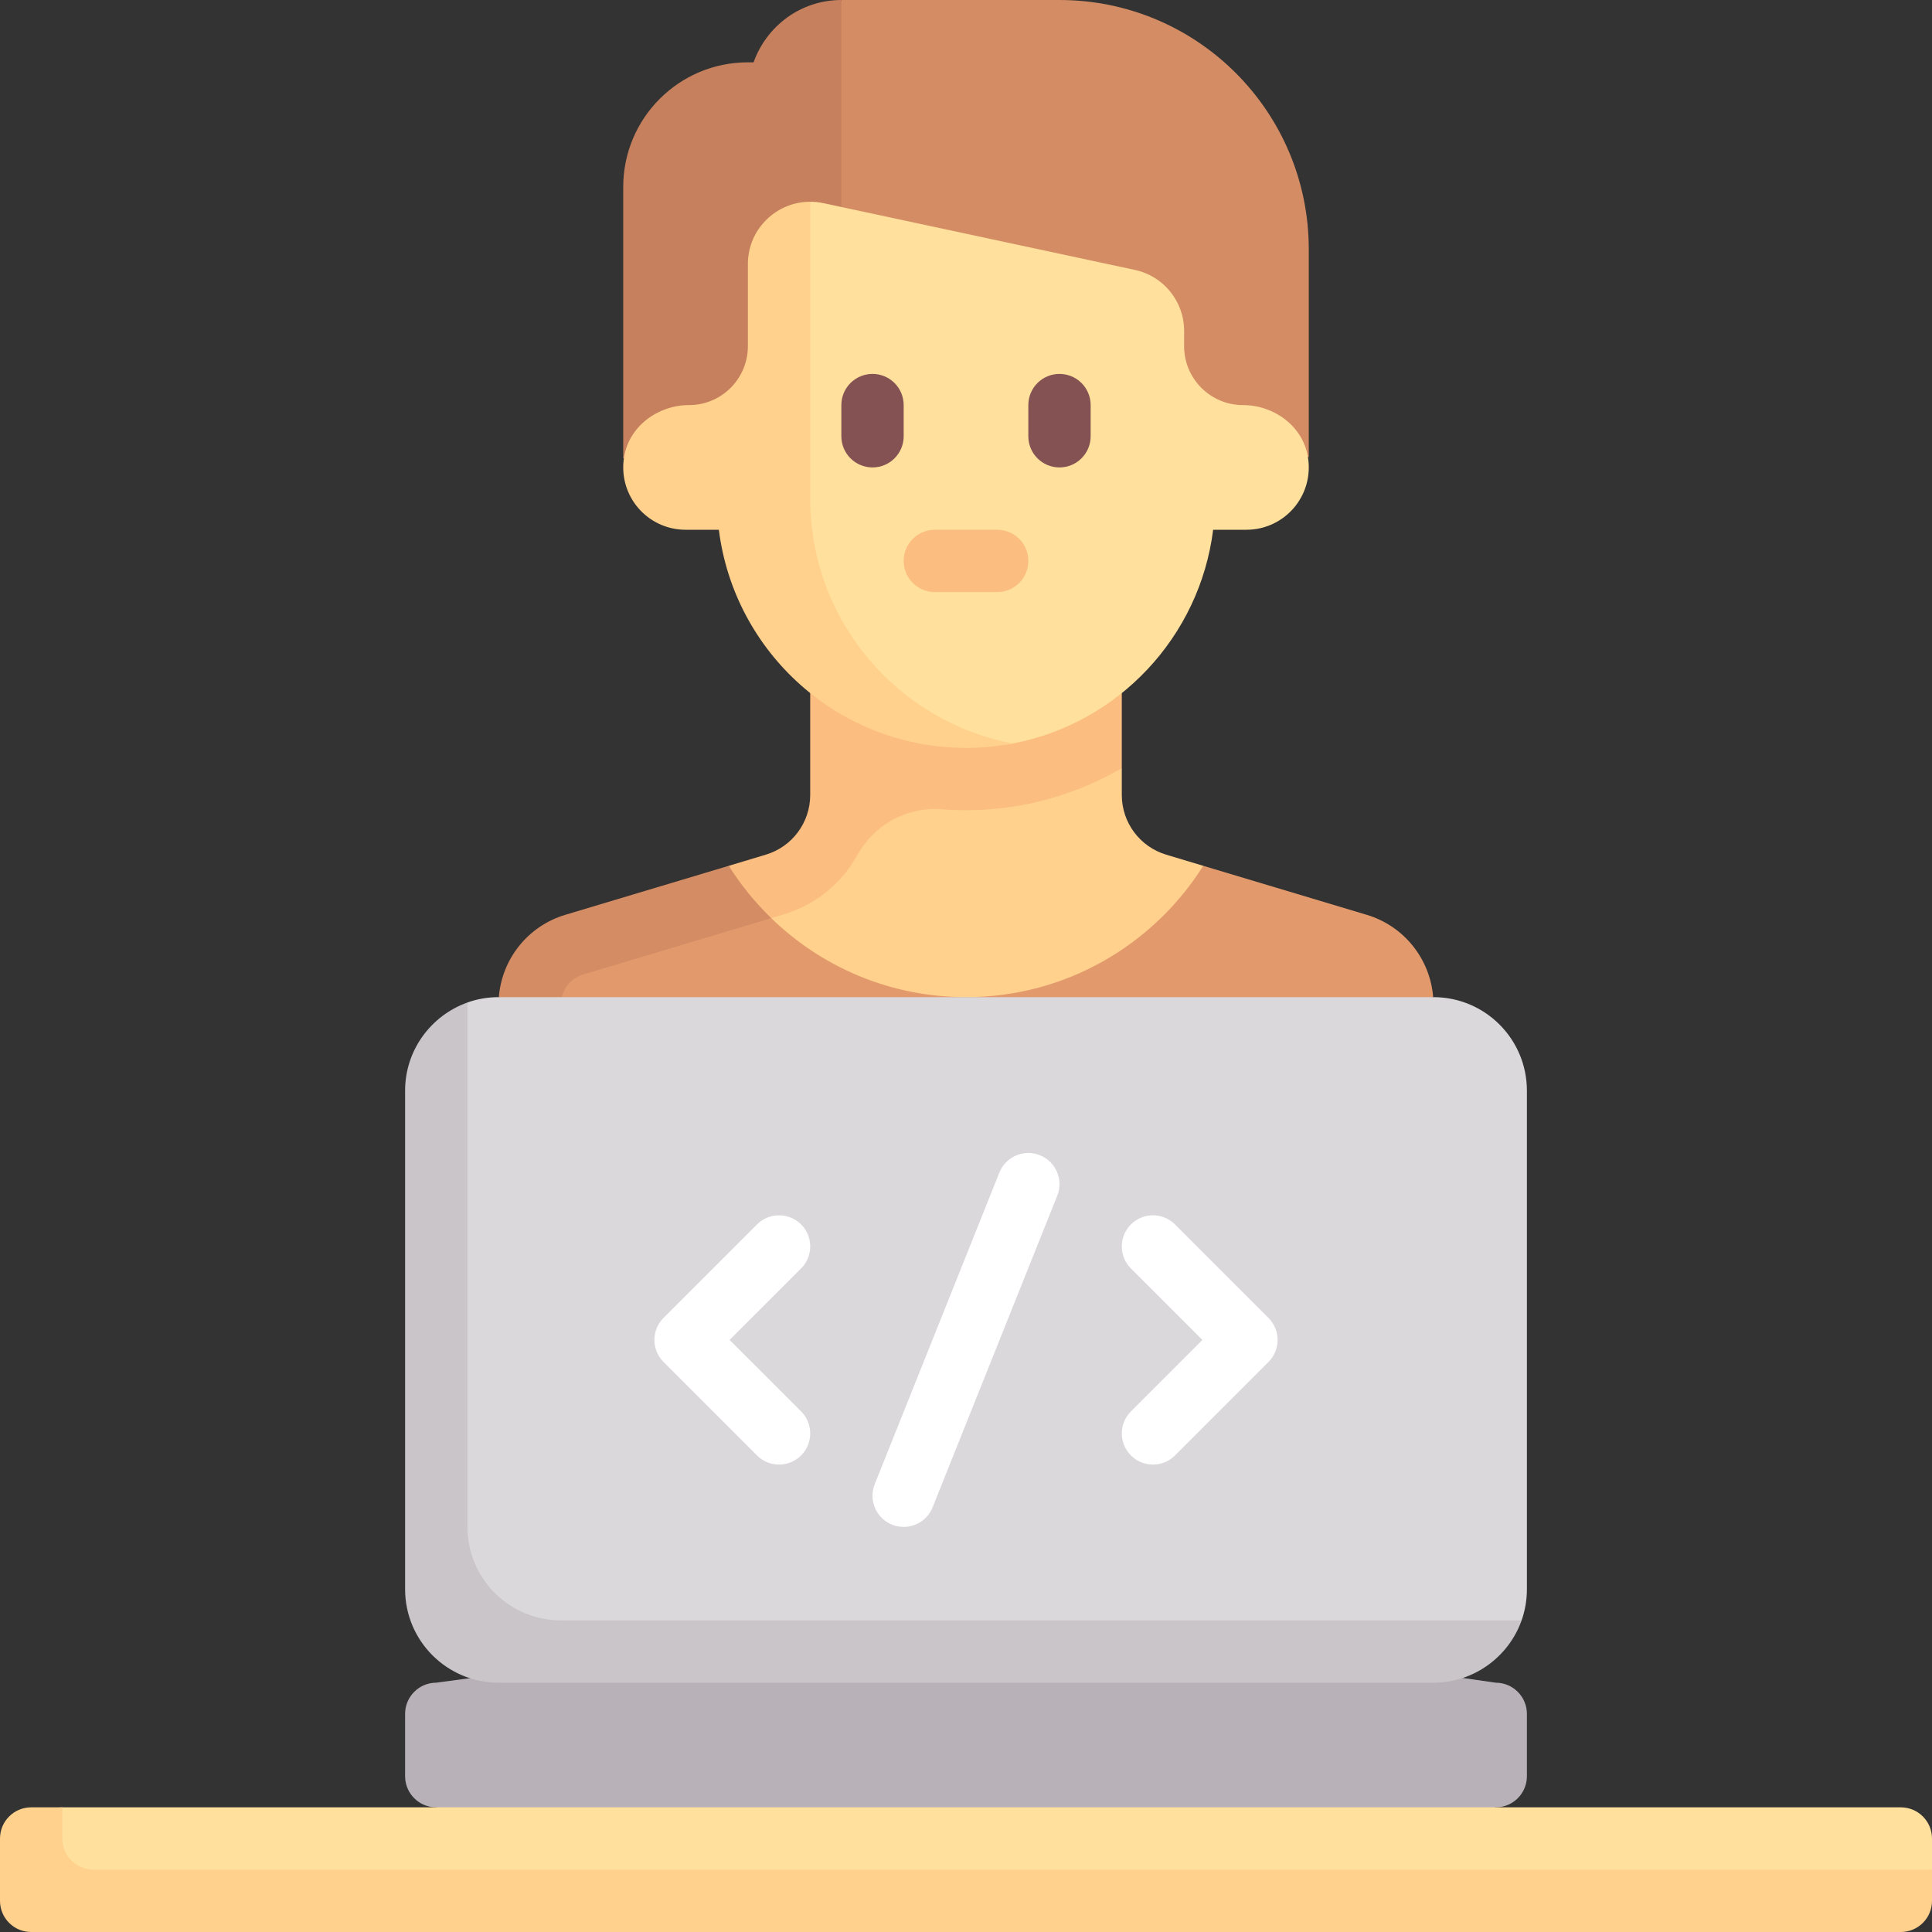 <svg width="50" height="50" viewBox="0 0 50 50" fill="none" xmlns="http://www.w3.org/2000/svg">
<rect x="0" y="0" width="50" height="50" fill="#333333" stroke="none"/>
<path d="M31.14 22.407L30.181 22.119C29.499 21.914 29.032 21.287 29.032 20.574V19.88L22.081 20.114L19.09 24.377L25 29.839L32.23 25.681L31.14 22.407Z" fill="#FFD18D"/>
<path d="M20.968 16.936V20.574C20.968 21.287 20.501 21.915 19.818 22.119L18.86 22.407L19.146 24.005L20.281 23.665C21.111 23.415 21.776 22.864 22.173 22.151C22.621 21.345 23.454 20.873 24.373 20.944C24.58 20.96 24.789 20.968 25 20.968C26.471 20.968 27.845 20.568 29.032 19.88V16.936L20.968 16.936Z" fill="#FBBD80"/>
<path d="M35.373 23.676L31.14 22.407C29.855 24.447 27.589 25.806 25 25.806C23.039 25.806 21.264 25.027 19.96 23.762L15.271 24.06C14.308 24.349 13.631 25.2 13.554 26.19L25 29.839L37.09 25.806C37.013 24.817 36.336 23.965 35.373 23.676Z" fill="#E29A6C"/>
<path d="M14.523 25.885C14.565 25.576 14.789 25.312 15.09 25.221L19.96 23.762C19.542 23.357 19.172 22.902 18.86 22.407L14.627 23.676C13.664 23.965 12.987 24.817 12.91 25.806L14.523 26.344H14.523V25.885Z" fill="#D48C64"/>
<path d="M38.71 46.774L25.549 49.098L11.29 46.774C10.845 46.774 10.484 46.413 10.484 45.968V44.355C10.484 43.91 10.845 43.548 11.29 43.548L25.485 41.653L38.71 43.548C39.155 43.548 39.516 43.91 39.516 44.355V45.968C39.516 46.413 39.155 46.774 38.71 46.774Z" fill="#B8B2B8"/>
<path d="M37.097 25.806H12.903C12.62 25.806 12.349 25.855 12.097 25.944L11.252 28.226V40.188C11.252 41.524 12.335 42.607 13.671 42.607H37.097L39.379 41.935C39.468 41.683 39.516 41.412 39.516 41.129V28.226C39.516 26.89 38.433 25.806 37.097 25.806Z" fill="#DBD8DB"/>
<path d="M23.387 39.516C23.287 39.516 23.186 39.498 23.088 39.459C22.674 39.293 22.473 38.824 22.638 38.41L25.864 30.346C26.029 29.931 26.501 29.731 26.912 29.896C27.326 30.062 27.527 30.531 27.362 30.944L24.136 39.009C24.01 39.325 23.707 39.516 23.387 39.516Z" fill="white"/>
<path d="M20.161 37.903C19.955 37.903 19.749 37.825 19.591 37.667L17.172 35.248C16.857 34.933 16.857 34.422 17.172 34.107L19.591 31.688C19.906 31.373 20.417 31.373 20.732 31.688C21.047 32.003 21.047 32.513 20.732 32.828L18.882 34.677L20.732 36.526C21.047 36.842 21.047 37.352 20.732 37.667C20.574 37.825 20.368 37.903 20.161 37.903Z" fill="white"/>
<path d="M29.839 37.903C29.632 37.903 29.426 37.825 29.268 37.667C28.953 37.352 28.953 36.842 29.268 36.527L31.118 34.678L29.268 32.828C28.953 32.514 28.953 32.003 29.268 31.688C29.584 31.373 30.094 31.373 30.409 31.688L32.828 34.108C33.143 34.423 33.143 34.933 32.828 35.248L30.409 37.667C30.251 37.825 30.045 37.903 29.839 37.903Z" fill="white"/>
<path d="M27.419 0H21.774L19.525 4.839V11.862L33.871 11.826V6.452C33.871 2.888 30.983 0 27.419 0Z" fill="#D48C64"/>
<path d="M21.774 0C20.722 0 19.836 0.675 19.503 1.613H19.355C17.573 1.613 16.129 3.057 16.129 4.839V11.862L21.774 11.85V0Z" fill="#C6805D"/>
<path d="M49.194 49.194H0.806V47.581C0.806 47.135 1.167 46.774 1.613 46.774H49.194C49.639 46.774 50 47.135 50 47.581V48.387C50 48.833 49.639 49.194 49.194 49.194Z" fill="#FFE09C"/>
<path d="M2.419 48.387C1.974 48.387 1.613 48.026 1.613 47.581V46.774H0.806C0.361 46.774 0 47.135 0 47.581V49.194C0 49.639 0.361 50 0.806 50H49.194C49.639 50 50 49.639 50 49.194V48.387H2.419Z" fill="#FFD18D"/>
<path d="M14.516 41.935C13.18 41.935 12.097 40.852 12.097 39.516V25.945C11.159 26.279 10.484 27.174 10.484 28.226V41.129C10.484 42.465 11.567 43.548 12.903 43.548H37.097C38.149 43.548 39.046 42.873 39.379 41.936H14.516V41.935Z" fill="#C9C5C9"/>
<path d="M33.849 11.826C33.72 11.033 32.975 10.484 32.172 10.484H32.169C31.328 10.484 30.645 9.802 30.645 8.96V8.562C30.645 7.801 30.114 7.144 29.37 6.985L21.306 5.257C21.192 5.232 21.079 5.221 20.968 5.221L19.281 12.732C19.679 15.914 21.71 19.276 25 19.276C25.415 19.276 25.821 19.316 26.214 19.241C28.936 18.722 31.048 16.49 31.396 13.71H32.258C33.238 13.71 34.013 12.836 33.849 11.826Z" fill="#FFE09C"/>
<path d="M20.968 12.903V5.221C20.099 5.22 19.355 5.924 19.355 6.834V8.96C19.355 9.802 18.672 10.484 17.831 10.484H17.828C17.025 10.484 16.28 11.033 16.151 11.826C15.987 12.836 16.762 13.71 17.742 13.71H18.604C19.002 16.891 21.711 19.355 25 19.355C25.417 19.355 25.819 19.316 26.214 19.241C23.225 18.678 20.968 16.056 20.968 12.903Z" fill="#FFD18D"/>
<path d="M22.581 12.097C22.135 12.097 21.774 11.736 21.774 11.29V10.484C21.774 10.038 22.135 9.677 22.581 9.677C23.026 9.677 23.387 10.038 23.387 10.484V11.29C23.387 11.736 23.026 12.097 22.581 12.097Z" fill="#845252"/>
<path d="M27.419 12.097C26.973 12.097 26.613 11.736 26.613 11.29V10.484C26.613 10.038 26.974 9.677 27.419 9.677C27.865 9.677 28.226 10.038 28.226 10.484V11.29C28.226 11.736 27.865 12.097 27.419 12.097Z" fill="#845252"/>
<path d="M25.806 15.323H24.194C23.748 15.323 23.387 14.962 23.387 14.516C23.387 14.07 23.748 13.71 24.194 13.71H25.806C26.252 13.71 26.613 14.07 26.613 14.516C26.613 14.962 26.252 15.323 25.806 15.323Z" fill="#FBBD80"/>
</svg>
